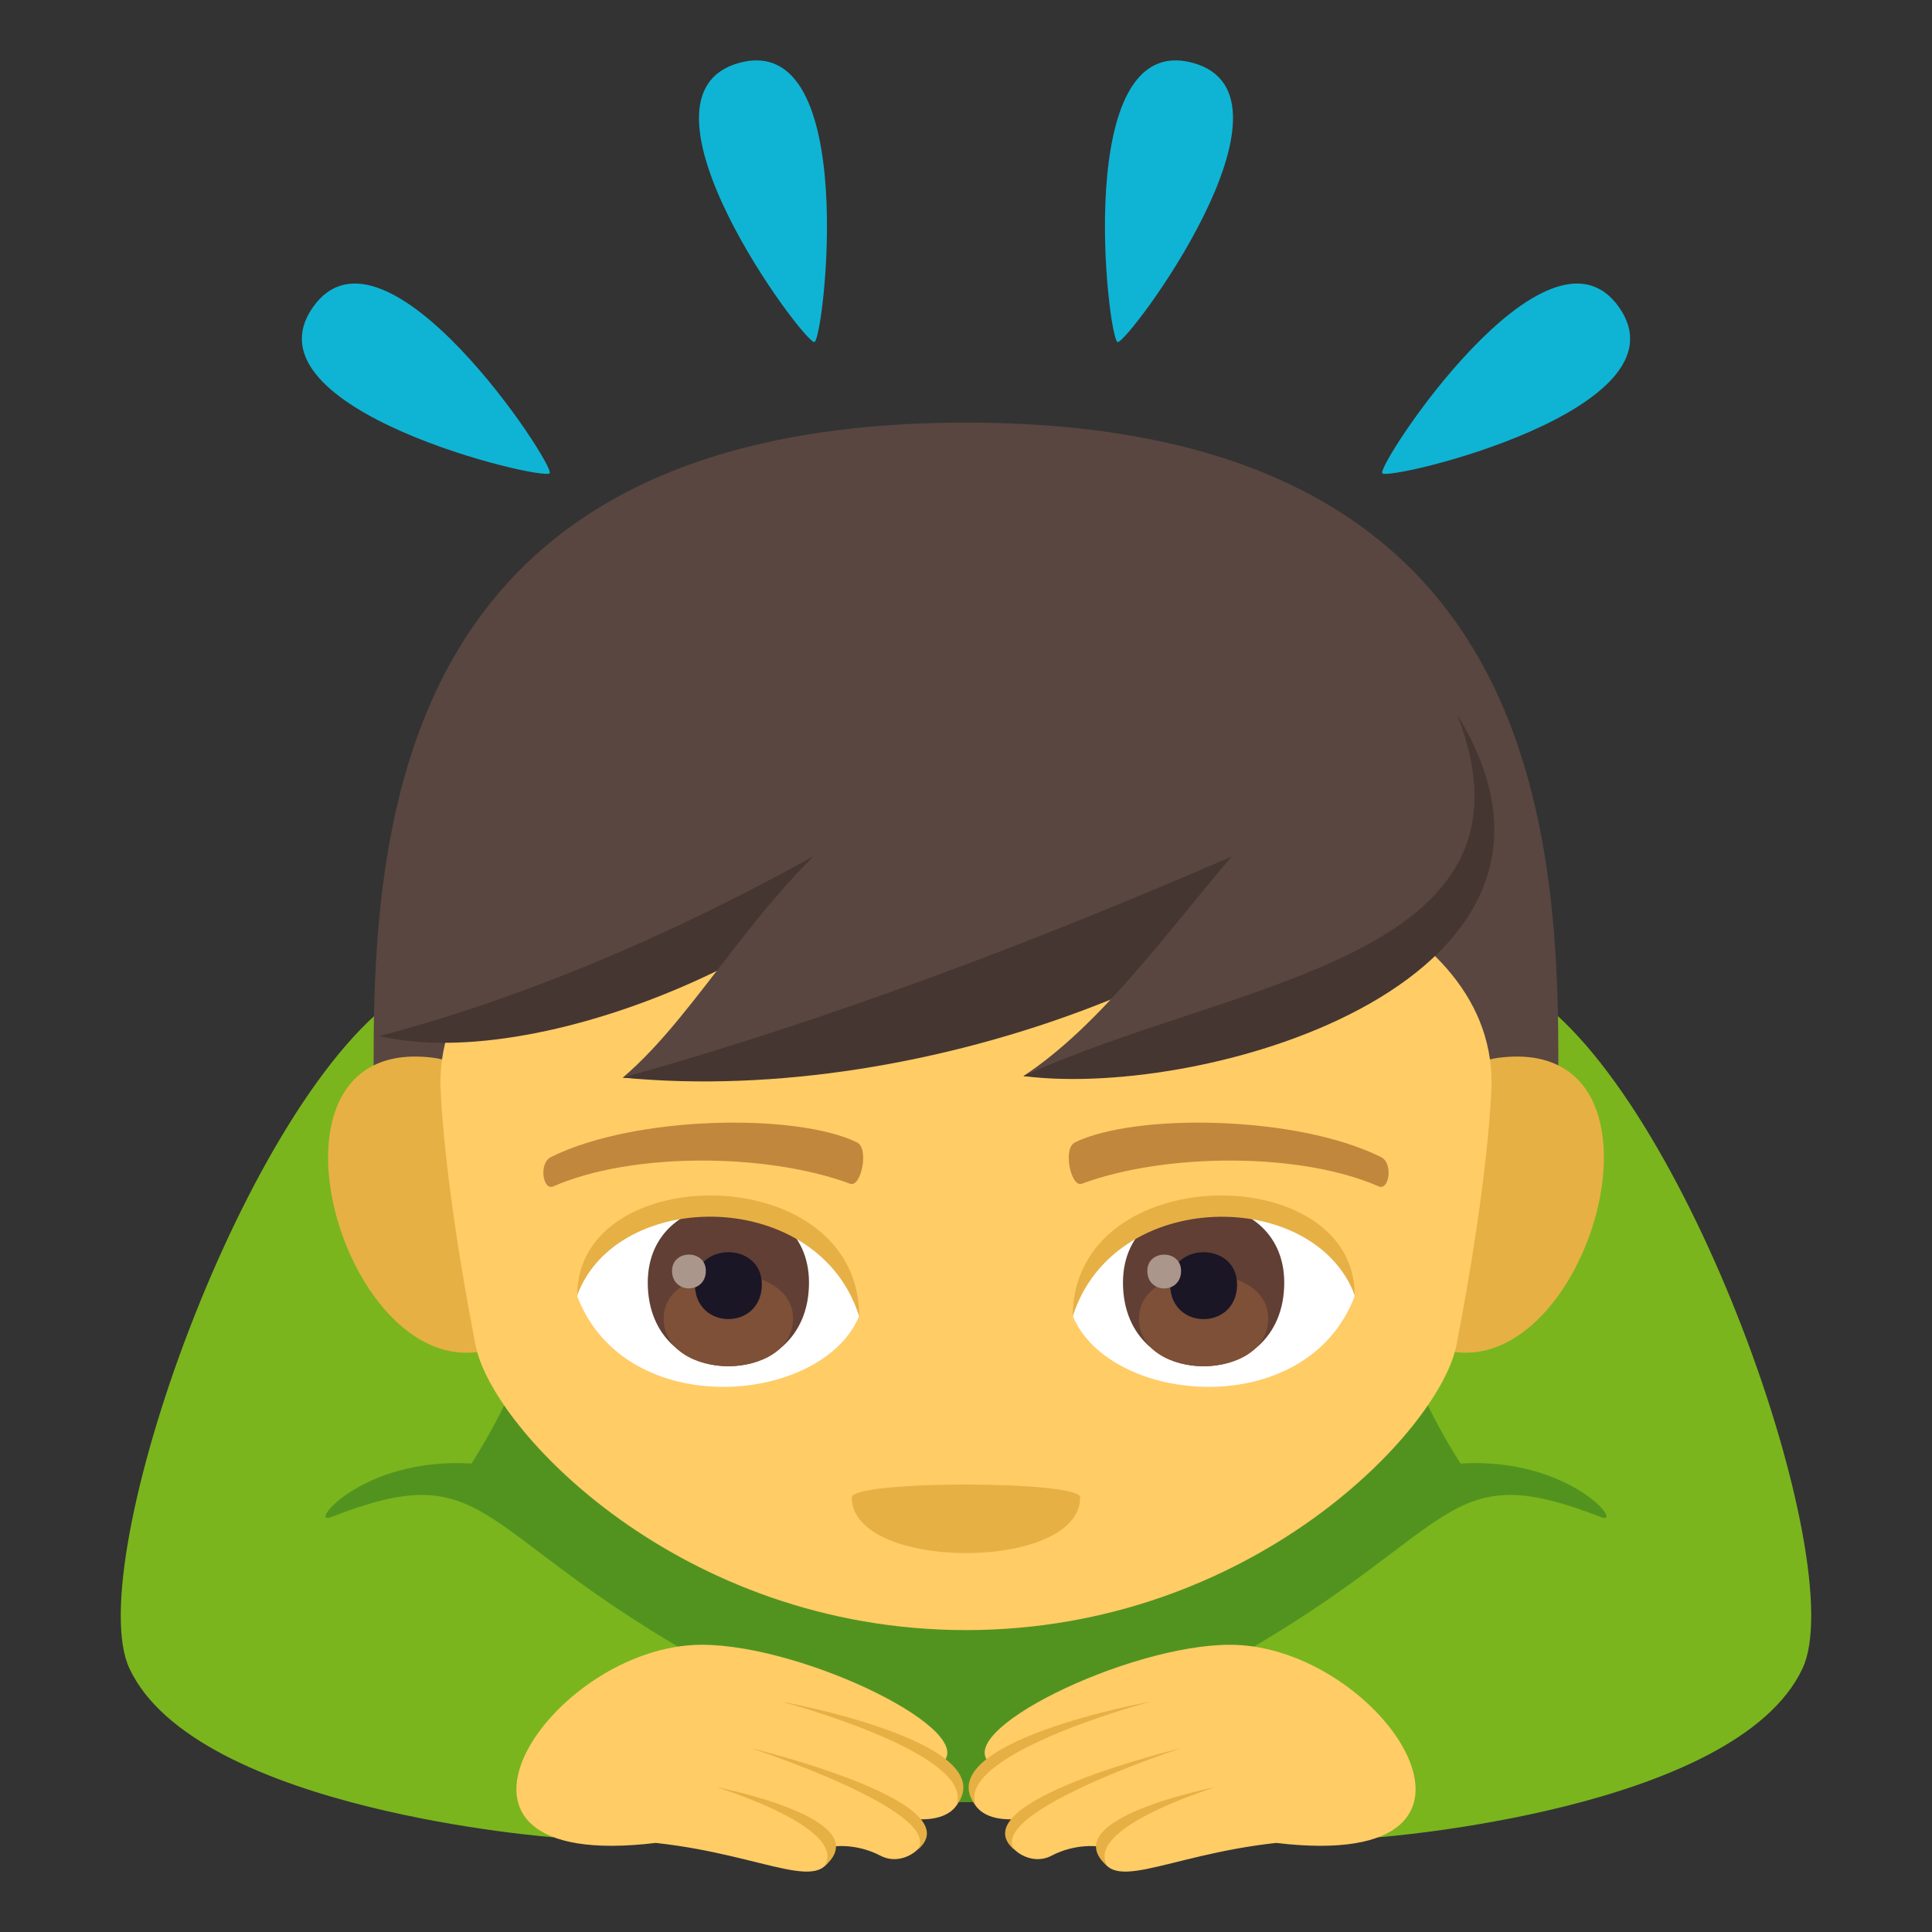 <?xml version="1.0" encoding="utf-8"?>
<!-- Generator: Adobe Illustrator 15.0.0, SVG Export Plug-In . SVG Version: 6.00 Build 0)  -->
<!DOCTYPE svg PUBLIC "-//W3C//DTD SVG 1.1//EN" "http://www.w3.org/Graphics/SVG/1.1/DTD/svg11.dtd">
<svg version="1.1" id="Layer_1" xmlns:x="http://ns.adobe.com/Extensibility/1.0/" xmlns:i="http://ns.adobe.com/AdobeIllustrator/10.0/" xmlns:graph="http://ns.adobe.com/Graphs/1.0/"
	 xmlns="http://www.w3.org/2000/svg" xmlns:xlink="http://www.w3.org/1999/xlink" xmlns:a="http://ns.adobe.com/AdobeSVGViewerExtensions/3.0/"
	 x="0px" y="0px" width="64px" height="64px" viewBox="0 0 64 64" enable-background="new 0 0 64 64" xml:space="preserve">
<rect x="0" y="0" width="64" height="64" fill="#333333" stroke="none"/>
<path fill="#529320" d="M50.207,32.65c-7.478-3.534-28.937-3.534-36.414,0c-4.849,2.292-9.048,21.835,0.804,27.049h34.807
	C59.255,54.485,55.056,34.942,50.207,32.65z"/>
<path fill="#7AB51D" d="M10.977,50.253c-0.823,0.322,1.021-1.995,4.64-1.771c5.296-8.278,3.319-19.104-2.177-15.637
	C8.152,36.181,2.672,51.827,4.288,55.271c2.211,4.715,14.063,5.593,14.063,5.593s0.457-3.727,4.363-6.169
	C15.648,50.606,16.123,48.24,10.977,50.253z"/>
<path fill="#FFCC66" d="M31.142,58.458c1.511-1.031-4.478-3.973-7.89-3.973c-5.041,0-10.096,7.592-1.53,6.564
	c3.751,0.406,5.7,1.847,5.852,0.122c0,0,0.768-0.131,1.598,0.304c0.856,0.452,1.973-0.58,1.244-1.209
	C32.228,60.335,32.078,58.756,31.142,58.458z"/>
<path fill="#E6B045" d="M23.732,59.201c0,0,5.438,1.051,3.571,2.63C28.15,60.552,23.732,59.201,23.732,59.201z"/>
<path fill="#E6B045" d="M24.857,57.905c0,0,7.413,1.784,5.547,3.365C31.25,59.991,24.857,57.905,24.857,57.905z"/>
<path fill="#E6B045" d="M25.878,56.366c0,0,7.454,1.352,5.793,3.458C32.397,58.096,25.878,56.366,25.878,56.366z"/>
<path fill="#7AB51D" d="M53.023,50.253c0.823,0.322-1.021-1.995-4.64-1.771c-5.296-8.278-3.319-19.104,2.177-15.637
	c5.287,3.335,10.768,18.981,9.151,22.425c-2.211,4.715-14.063,5.593-14.063,5.593s-0.457-3.727-4.363-6.169
	C48.352,50.606,47.877,48.24,53.023,50.253z"/>
<path fill="#FFCC66" d="M32.858,58.458c-1.511-1.031,4.478-3.973,7.889-3.973c5.042,0,10.097,7.592,1.531,6.564
	c-3.751,0.406-5.7,1.847-5.852,0.122c0,0-0.768-0.131-1.598,0.304c-0.856,0.452-1.973-0.58-1.244-1.209
	C31.772,60.335,31.922,58.756,32.858,58.458z"/>
<path fill="#E6B045" d="M40.268,59.201c0,0-5.438,1.051-3.571,2.63C35.85,60.552,40.268,59.201,40.268,59.201z"/>
<path fill="#E6B045" d="M39.143,57.905c0,0-7.413,1.784-5.547,3.365C32.75,59.991,39.143,57.905,39.143,57.905z"/>
<path fill="#E6B045" d="M38.122,56.366c0,0-7.454,1.352-5.793,3.458C31.603,58.096,38.122,56.366,38.122,56.366z"/>
<path fill="#594640" d="M31.999,13.999c-21.654,0-19.568,17.358-19.568,25.472h39.137C51.567,31.357,53.654,13.999,31.999,13.999z"
	/>
<path fill="#E6B045" d="M14.365,35.041c-6.873-0.889-2.396,12.91,2.987,9.105C19.847,42.381,17.581,35.458,14.365,35.041z"/>
<path fill="#E6B045" d="M49.635,35.041c-3.218,0.417-5.481,7.34-2.987,9.105C52.03,47.95,56.507,34.152,49.635,35.041z"/>
<path fill="#FFCC66" d="M49.411,35.869c0-11.576-34.822-11.576-34.822,0c0,0,0.038,2.901,1.165,8.695
	c0.543,2.793,6.784,9.435,16.245,9.435c9.465,0,15.703-6.642,16.246-9.435C49.372,38.768,49.411,35.869,49.411,35.869z"/>
<path fill="#594640" d="M31.642,25.523c-3.164,5.638-15.01,9.163-19.08,8.797C16.248,30.592,17.885,20.992,31.642,25.523z"/>
<path fill="#453631" d="M12.562,34.32c5.184-1.354,11.917-4.116,19.08-8.797C28.478,31.161,18.075,35.611,12.562,34.32z"/>
<path fill="#594640" d="M47.624,25.219c-4.477,6.715-21.235,10.915-26.994,10.479C25.845,31.255,28.161,19.822,47.624,25.219z"/>
<path fill="#453631" d="M20.63,35.697c13.768-3.827,26.994-10.479,26.994-10.479C43.147,31.934,30.673,36.669,20.63,35.697z"/>
<path fill="#594640" d="M48.274,23.677c5.365,8.738-8.602,12.321-14.372,11.97C39.077,32.235,42.548,23.402,48.274,23.677z"/>
<path fill="#453631" d="M33.902,35.646c6.94-3.185,17.517-3.836,14.372-11.97C53.64,32.415,40.021,36.435,33.902,35.646z"/>
<path fill="#FFFFFF" d="M44.876,42.938c-1.606,4.206-8.145,3.59-9.343,0.646C36.442,38.854,43.994,38.449,44.876,42.938z"/>
<path fill="#613F34" d="M37.2,42.489c0,3.692,5.342,3.692,5.342,0C42.542,39.063,37.2,39.063,37.2,42.489z"/>
<path fill="#7D5037" d="M37.729,43.671c0,2.117,4.283,2.117,4.283,0C42.013,41.705,37.729,41.705,37.729,43.671z"/>
<path fill="#1A1626" d="M38.763,42.548c0,1.533,2.217,1.533,2.217,0C40.979,41.126,38.763,41.126,38.763,42.548z"/>
<path fill="#AB968C" d="M38.006,42.1c0,0.775,1.119,0.775,1.119,0C39.125,41.382,38.006,41.382,38.006,42.1z"/>
<path fill="#E6B045" d="M44.876,42.906c0-4.519-9.343-4.519-9.343,0.716C36.868,39.329,43.541,39.329,44.876,42.906z"/>
<path fill="#FFFFFF" d="M19.121,42.938c1.606,4.206,8.147,3.59,9.344,0.646C27.556,38.852,20.008,38.447,19.121,42.938z"/>
<path fill="#613F34" d="M21.458,42.488c0,3.692,5.341,3.692,5.341,0C26.799,39.062,21.458,39.062,21.458,42.488z"/>
<path fill="#7D5037" d="M21.985,43.67c0,2.117,4.285,2.117,4.285,0C26.271,41.705,21.985,41.705,21.985,43.67z"/>
<path fill="#1A1626" d="M23.021,42.547c0,1.532,2.216,1.532,2.216,0C25.236,41.125,23.021,41.125,23.021,42.547z"/>
<path fill="#AB968C" d="M22.262,42.099c0,0.774,1.12,0.774,1.12,0C23.382,41.38,22.262,41.38,22.262,42.099z"/>
<path fill="#E6B045" d="M19.121,42.906c0-4.519,9.344-4.519,9.344,0.714C27.132,39.326,20.455,39.326,19.121,42.906z"/>
<path fill="#C1873C" d="M45.739,38.326c-2.791-1.386-8.131-1.452-10.121-0.487c-0.426,0.188-0.144,1.501,0.215,1.375
	c2.773-1.028,7.245-1.052,9.841,0.088C46.019,39.448,46.162,38.52,45.739,38.326z"/>
<path fill="#C1873C" d="M18.259,38.326c2.791-1.386,8.13-1.452,10.121-0.487c0.426,0.188,0.145,1.501-0.213,1.375
	c-2.777-1.028-7.245-1.052-9.841,0.088C17.98,39.448,17.837,38.52,18.259,38.326z"/>
<path fill="#E6B045" d="M35.783,49.602c0,2.462-7.568,2.462-7.568,0C28.215,49.036,35.783,49.036,35.783,49.602z"/>
<path fill="#0FB4D4" d="M39.502,2.079c3.996,1.071-2.166,9.336-2.48,9.252C36.703,11.246,35.498,1.006,39.502,2.079z"/>
<path fill="#0FB4D4" d="M53.637,10.184c2.373,3.389-7.66,5.76-7.848,5.493C45.602,15.407,51.26,6.788,53.637,10.184z"/>
<path fill="#0FB4D4" d="M24.502,2.079c3.996-1.07,2.791,9.168,2.477,9.252C26.662,11.417,20.498,3.151,24.502,2.079z"/>
<path fill="#0FB4D4" d="M10.363,10.181c2.373-3.389,8.033,5.229,7.846,5.495C18.021,15.945,7.986,13.575,10.363,10.181z"/>
</svg>
